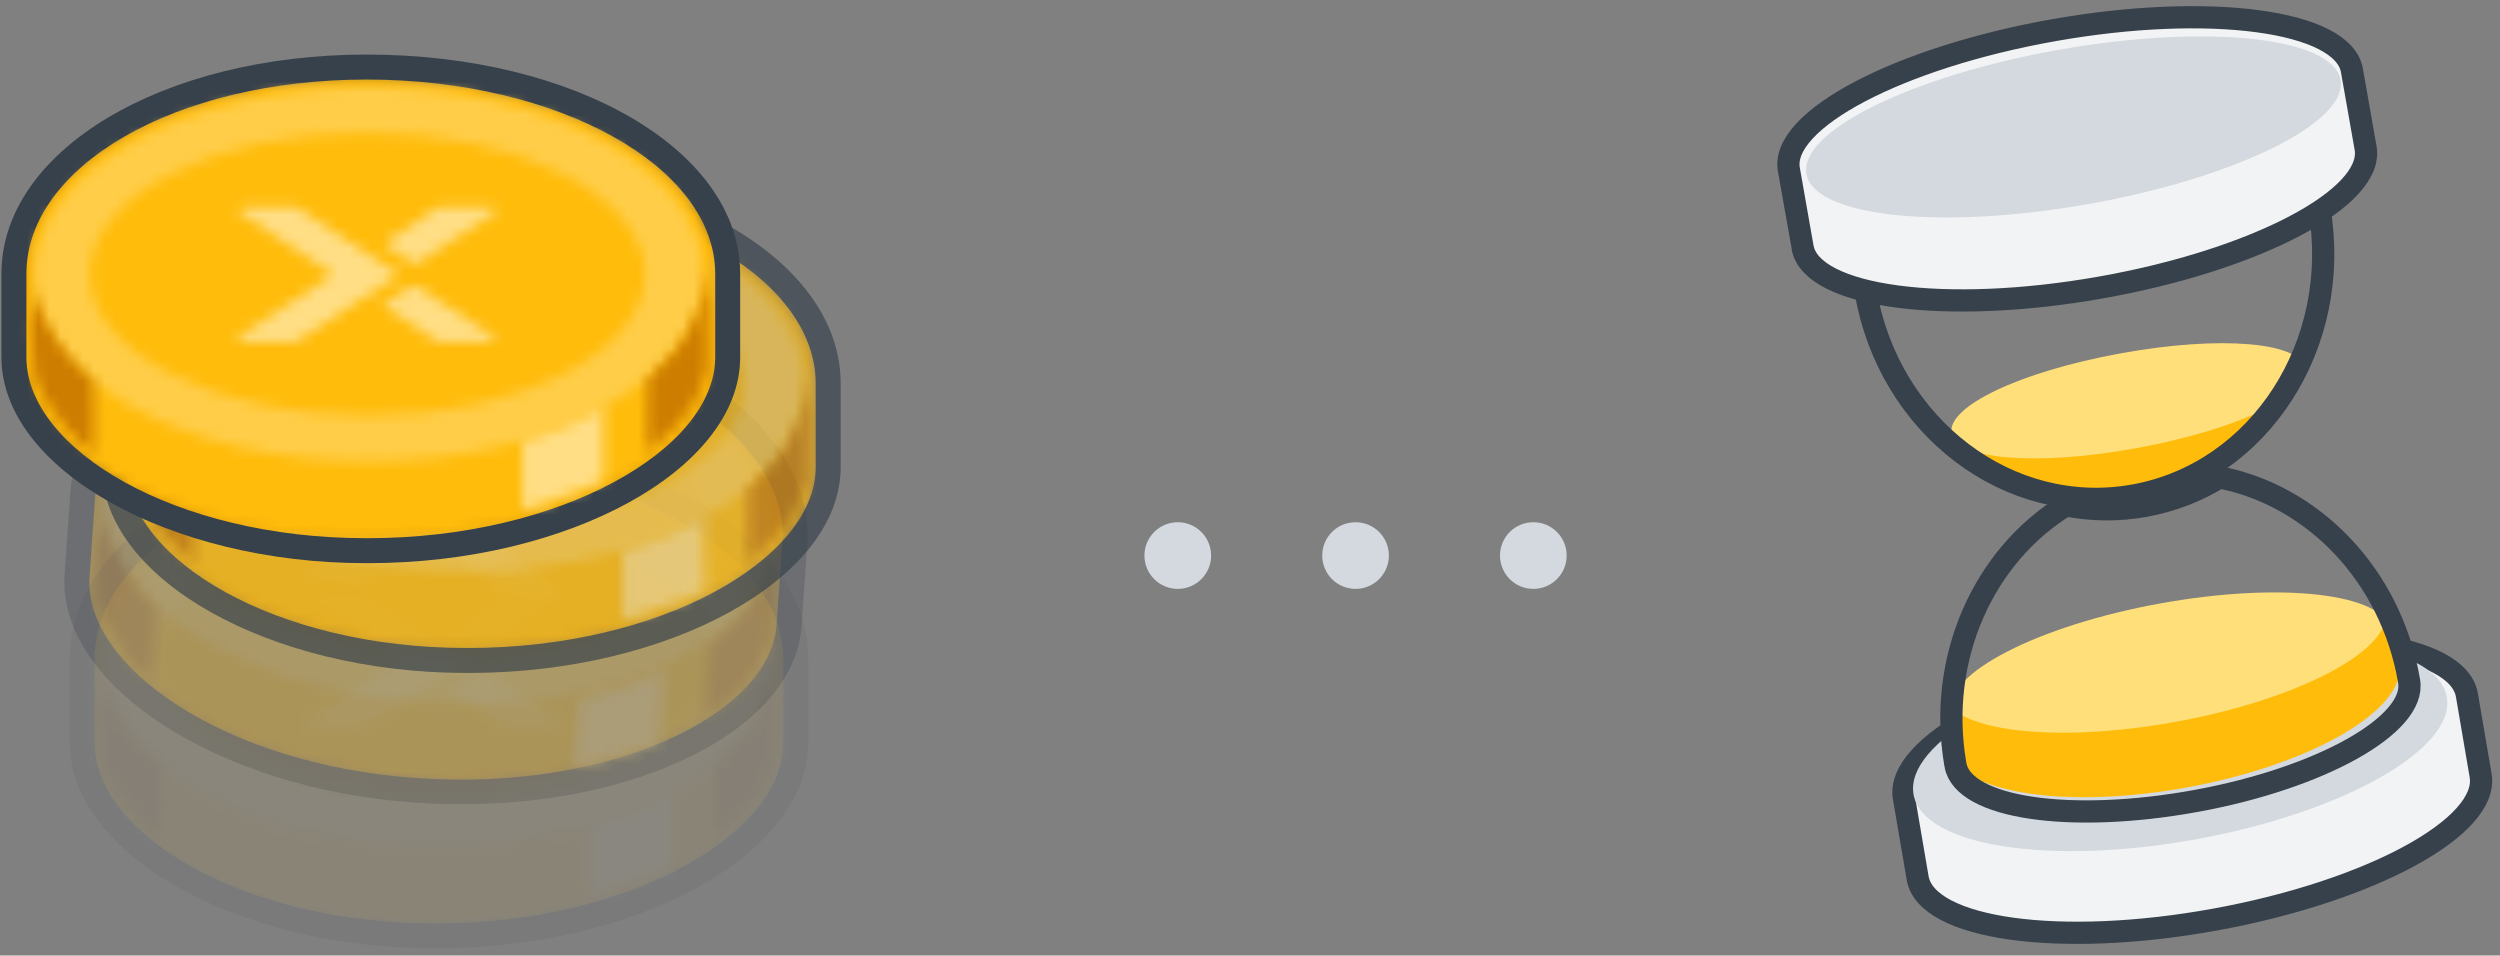 <?xml version="1.0" encoding="UTF-8"?>
<svg width="225px" height="86px" viewBox="0 0 225 86" version="1.1" xmlns="http://www.w3.org/2000/svg" xmlns:xlink="http://www.w3.org/1999/xlink">
    <rect x="0" y="0" width="225" height="86" fill="#808080" stroke="none"/>
    <!-- Generator: Sketch 49.3 (51167) - http://www.bohemiancoding.com/sketch -->
    <title>coins-pg-4</title>
    <desc>Created with Sketch.</desc>
    <defs>
        <path d="M0.816,17.746 L0.816,25.205 C0.882,33.319 14.907,41.172 32.189,41.108 C49.47,41.108 63.362,33.254 63.428,25.14 L63.428,17.679 C63.428,8.191 49.336,0.468 32.056,0.468 C14.774,0.468 0.816,8.255 0.816,17.746 Z" id="path-1"></path>
        <path d="M0.438,17.681 L0.438,25.143 C0.504,33.259 13.907,41.178 31.189,41.113 C48.47,41.113 62.362,33.259 62.428,25.143 L62.428,17.681 C62.428,8.192 48.337,0.468 31.056,0.468 C13.774,0.468 0.438,8.192 0.438,17.681 Z" id="path-3"></path>
        <path d="M0.181,16.713 C0.181,25.884 13.738,33.296 30.363,33.234 C46.99,33.234 60.418,25.821 60.418,16.65 C60.418,7.542 46.863,0.13 30.237,0.13 C13.61,0.13 0.181,7.605 0.181,16.713 Z" id="path-5"></path>
        <path d="M0.208,12.767 C0.275,19.677 11.509,25.219 25.268,25.219 C39.026,25.219 50.192,19.612 50.192,12.701 C50.126,5.855 38.96,0.248 25.134,0.248 C11.375,0.248 0.208,5.855 0.208,12.767 Z" id="path-7"></path>
        <path d="M18.783,0.956 C18.651,0.956 18.584,0.956 18.518,1.021 L14.065,3.956 C13.997,4.022 13.931,4.087 13.931,4.152 C13.931,4.217 13.931,4.282 13.997,4.347 L16.324,5.847 C16.391,5.847 16.457,5.913 16.59,5.913 C16.722,5.913 16.79,5.913 16.855,5.847 L23.769,1.413 C23.836,1.413 23.902,1.283 23.902,1.218 C23.902,1.086 23.702,0.956 23.503,0.956 L18.783,0.956 Z M1.037,0.956 C0.837,0.956 0.638,1.086 0.638,1.218 C0.638,1.283 0.704,1.348 0.772,1.413 L8.946,6.695 C9.012,6.761 9.079,6.826 9.079,6.892 C9.079,6.956 9.012,7.021 8.946,7.087 L0.704,12.369 C0.638,12.434 0.571,12.5 0.571,12.565 C0.571,12.695 0.772,12.826 0.969,12.826 L5.69,12.826 C5.823,12.826 5.888,12.826 5.955,12.761 L14.861,7.087 C14.929,7.021 14.994,6.956 14.994,6.892 C14.994,6.826 14.929,6.761 14.861,6.695 L6.021,1.021 C5.955,0.956 5.823,0.956 5.755,0.956 L1.037,0.956 Z M16.191,7.935 L13.865,9.435 C13.865,9.5 13.798,9.565 13.798,9.631 C13.798,9.695 13.865,9.761 13.931,9.825 L18.518,12.761 C18.584,12.826 18.717,12.826 18.651,12.826 L23.37,12.826 C23.569,12.826 23.769,12.695 23.769,12.565 C23.769,12.5 23.702,12.434 23.635,12.369 L16.722,7.935 C16.657,7.869 16.59,7.869 16.457,7.869 C16.391,7.869 16.258,7.869 16.191,7.935 Z" id="path-9"></path>
        <path d="M0.045,3.964 L0.34,8.08 C0.275,8.08 1.184,11.475 5.584,15.068 C5.717,14.869 5.584,8.68 5.584,8.513 C3.984,7.3 0.529,3.451 0.34,0.263 L0.045,3.964 Z" id="path-11"></path>
        <path d="M0.502,10.333 C0.502,10.634 0.37,16.714 0.502,16.912 C4.945,13.307 5.043,11.719 5.855,9.575 L5.855,4.545 L5.855,0.292 C5.41,7.259 0.502,10.032 0.502,10.333 Z" id="path-13"></path>
        <path d="M0.252,3.921 L0.252,10.159 C4.867,8.684 7.299,7.742 7.546,7.334 C7.532,4.364 7.532,2.234 7.546,0.943 C5.236,2.224 2.837,3.293 0.252,3.921 Z" id="path-15"></path>
        <path d="M0.478,17.702 L0.478,25.278 C0.544,33.519 14.569,41.496 31.851,41.431 C49.132,41.431 63.023,33.454 63.089,25.212 L63.089,17.635 C63.089,7.998 48.998,0.154 31.717,0.154 C14.435,0.154 0.478,8.063 0.478,17.702 Z" id="path-17"></path>
        <path d="M0.099,17.635 L0.099,25.212 C0.166,33.454 13.569,41.496 30.851,41.431 C48.132,41.431 62.023,33.454 62.089,25.212 L62.089,17.635 C62.089,7.998 47.998,0.154 30.717,0.154 C13.435,0.154 0.099,7.998 0.099,17.635 Z" id="path-19"></path>
        <path d="M0.806,17.7 C0.806,27.036 14.363,34.582 30.988,34.519 C47.615,34.519 61.043,26.972 61.043,17.636 C61.043,8.364 47.488,0.818 30.862,0.818 C14.234,0.818 0.806,8.428 0.806,17.7 Z" id="path-21"></path>
        <path d="M0.791,13.702 C0.859,20.747 12.092,26.396 25.851,26.396 C39.61,26.396 50.776,20.68 50.776,13.635 C50.709,6.655 39.543,0.94 25.717,0.94 C11.959,0.94 0.791,6.655 0.791,13.702 Z" id="path-23"></path>
        <path d="M18.297,0.653 C18.165,0.653 18.098,0.653 18.032,0.719 L13.579,3.709 C13.511,3.777 13.445,3.843 13.445,3.91 C13.445,3.976 13.445,4.042 13.511,4.109 L15.839,5.637 C15.905,5.637 15.971,5.704 16.104,5.704 C16.237,5.704 16.304,5.704 16.369,5.637 L23.283,1.118 C23.35,1.118 23.416,0.985 23.416,0.919 C23.416,0.785 23.216,0.653 23.017,0.653 L18.297,0.653 Z M0.551,0.653 C0.351,0.653 0.152,0.785 0.152,0.919 C0.152,0.985 0.218,1.052 0.286,1.118 L8.46,6.501 C8.527,6.568 8.593,6.635 8.593,6.702 C8.593,6.767 8.527,6.834 8.46,6.901 L0.218,12.284 C0.152,12.35 0.086,12.418 0.086,12.484 C0.086,12.617 0.286,12.75 0.484,12.75 L5.204,12.75 C5.337,12.75 5.402,12.75 5.47,12.683 L14.375,6.901 C14.443,6.834 14.509,6.767 14.509,6.702 C14.509,6.635 14.443,6.568 14.375,6.501 L5.535,0.719 C5.47,0.653 5.337,0.653 5.27,0.653 L0.551,0.653 Z M15.705,7.765 L13.379,9.294 C13.379,9.36 13.312,9.426 13.312,9.494 C13.312,9.559 13.379,9.626 13.445,9.692 L18.032,12.683 C18.098,12.75 18.231,12.75 18.165,12.75 L22.884,12.75 C23.083,12.75 23.283,12.617 23.283,12.484 C23.283,12.418 23.216,12.35 23.15,12.284 L16.237,7.765 C16.171,7.698 16.104,7.698 15.971,7.698 C15.905,7.698 15.772,7.698 15.705,7.765 Z" id="path-25"></path>
        <path d="M0.568,4.676 L0.864,8.81 C0.799,8.81 1.707,12.22 6.107,15.828 C6.24,15.628 6.107,9.412 6.107,9.245 C4.507,8.026 1.053,4.161 0.864,0.959 L0.568,4.676 Z" id="path-27"></path>
        <path d="M1.034,11.066 C1.034,11.368 0.902,17.471 1.034,17.67 C5.477,14.051 5.575,12.457 6.387,10.305 L6.387,5.256 L6.387,0.987 C5.942,7.98 1.034,10.764 1.034,11.066 Z" id="path-29"></path>
        <path d="M0.749,3.645 L0.749,9.937 C5.364,8.449 7.797,7.499 8.043,7.087 C8.03,4.091 8.03,1.942 8.043,0.641 C5.734,1.932 3.335,3.011 0.749,3.645 Z" id="path-31"></path>
        <path d="M0.799,17.963 L0.799,25.539 C0.865,33.78 14.89,41.756 32.172,41.691 C49.453,41.691 63.345,33.714 63.411,25.473 L63.411,17.895 C63.411,8.258 49.319,0.414 32.039,0.414 C14.757,0.414 0.799,8.323 0.799,17.963 Z" id="path-33"></path>
        <path d="M0.421,17.895 L0.421,25.473 C0.487,33.714 13.89,41.756 31.172,41.691 C48.453,41.691 62.345,33.714 62.411,25.473 L62.411,17.895 C62.411,8.258 48.319,0.414 31.039,0.414 C13.757,0.414 0.421,8.258 0.421,17.895 Z" id="path-35"></path>
        <path d="M0.128,16.96 C0.128,26.296 13.684,33.842 30.31,33.779 C46.936,33.779 60.364,26.232 60.364,16.896 C60.364,7.624 46.809,0.078 30.184,0.078 C13.556,0.078 0.128,7.689 0.128,16.96 Z" id="path-37"></path>
        <path d="M0.113,12.963 C0.18,20.007 11.414,25.656 25.172,25.656 C38.931,25.656 50.097,19.941 50.097,12.895 C50.031,5.916 38.865,0.2 25.039,0.2 C11.28,0.2 0.113,5.916 0.113,12.963 Z" id="path-39"></path>
        <path d="M18.619,0.913 C18.486,0.913 18.42,0.913 18.354,0.979 L13.9,3.97 C13.833,4.037 13.767,4.104 13.767,4.17 C13.767,4.236 13.767,4.303 13.833,4.369 L16.16,5.898 C16.226,5.898 16.293,5.964 16.425,5.964 C16.558,5.964 16.626,5.964 16.691,5.898 L23.605,1.378 C23.671,1.378 23.738,1.246 23.738,1.179 C23.738,1.046 23.537,0.913 23.338,0.913 L18.619,0.913 Z M0.873,0.913 C0.672,0.913 0.473,1.046 0.473,1.179 C0.473,1.246 0.54,1.312 0.607,1.378 L8.782,6.761 C8.848,6.829 8.914,6.895 8.914,6.963 C8.914,7.028 8.848,7.094 8.782,7.162 L0.54,12.544 C0.473,12.611 0.407,12.678 0.407,12.745 C0.407,12.877 0.607,13.01 0.805,13.01 L5.526,13.01 C5.658,13.01 5.724,13.01 5.791,12.944 L14.696,7.162 C14.765,7.094 14.83,7.028 14.83,6.963 C14.83,6.895 14.765,6.829 14.696,6.761 L5.856,0.979 C5.791,0.913 5.658,0.913 5.591,0.913 L0.873,0.913 Z M16.026,8.025 L13.7,9.554 C13.7,9.62 13.634,9.687 13.634,9.754 C13.634,9.819 13.7,9.887 13.767,9.952 L18.354,12.944 C18.42,13.01 18.553,13.01 18.486,13.01 L23.206,13.01 C23.405,13.01 23.605,12.877 23.605,12.745 C23.605,12.678 23.537,12.611 23.471,12.544 L16.558,8.025 C16.493,7.959 16.425,7.959 16.293,7.959 C16.226,7.959 16.094,7.959 16.026,8.025 Z" id="path-41"></path>
        <path d="M0.89,3.936 L1.185,8.07 C1.12,8.07 2.028,11.48 6.429,15.089 C6.561,14.889 6.429,8.673 6.429,8.505 C4.829,7.286 1.374,3.421 1.185,0.219 L0.89,3.936 Z" id="path-43"></path>
        <path d="M0.356,10.326 C0.356,10.629 0.223,16.731 0.356,16.93 C4.799,13.311 4.896,11.717 5.708,9.565 L5.708,4.516 L5.708,0.247 C5.263,7.24 0.356,10.024 0.356,10.326 Z" id="path-45"></path>
        <path d="M0.07,3.905 L0.07,10.197 C4.685,8.709 7.118,7.759 7.365,7.347 C7.351,4.351 7.351,2.203 7.365,0.901 C5.055,2.193 2.656,3.271 0.07,3.905 Z" id="path-47"></path>
        <path d="M0.799,17.87 L0.799,25.447 C0.866,33.687 14.891,41.664 32.173,41.599 C49.454,41.599 63.345,33.622 63.411,25.38 L63.411,17.803 C63.411,8.166 49.32,0.322 32.039,0.322 C14.757,0.322 0.799,8.231 0.799,17.87 Z" id="path-49"></path>
        <path d="M0.421,17.803 L0.421,25.38 C0.487,33.622 13.891,41.664 31.173,41.599 C48.454,41.599 62.345,33.622 62.411,25.38 L62.411,17.803 C62.411,8.166 48.32,0.322 31.039,0.322 C13.757,0.322 0.421,8.166 0.421,17.803 Z" id="path-51"></path>
        <path d="M0.128,17.868 C0.128,27.204 13.685,34.75 30.31,34.687 C46.937,34.687 60.365,27.14 60.365,17.804 C60.365,8.532 46.809,0.986 30.184,0.986 C13.556,0.986 0.128,8.596 0.128,17.868 Z" id="path-53"></path>
        <path d="M0.113,12.87 C0.181,19.915 11.414,25.564 25.173,25.564 C38.931,25.564 50.097,19.849 50.097,12.803 C50.031,5.824 38.865,0.108 25.039,0.108 C11.28,0.108 0.113,5.824 0.113,12.87 Z" id="path-55"></path>
        <path d="M18.619,0.821 C18.487,0.821 18.42,0.821 18.354,0.887 L13.901,3.878 C13.833,3.945 13.767,4.011 13.767,4.078 C13.767,4.144 13.767,4.21 13.833,4.277 L16.161,5.806 C16.227,5.806 16.293,5.872 16.426,5.872 C16.558,5.872 16.626,5.872 16.691,5.806 L23.605,1.286 C23.672,1.286 23.738,1.154 23.738,1.087 C23.738,0.953 23.538,0.821 23.339,0.821 L18.619,0.821 Z M0.873,0.821 C0.673,0.821 0.474,0.953 0.474,1.087 C0.474,1.154 0.54,1.22 0.608,1.286 L8.782,6.669 C8.848,6.737 8.915,6.803 8.915,6.87 C8.915,6.936 8.848,7.002 8.782,7.069 L0.54,12.452 C0.474,12.519 0.407,12.586 0.407,12.652 C0.407,12.785 0.608,12.918 0.805,12.918 L5.526,12.918 C5.659,12.918 5.724,12.918 5.792,12.851 L14.697,7.069 C14.765,7.002 14.831,6.936 14.831,6.87 C14.831,6.803 14.765,6.737 14.697,6.669 L5.857,0.887 C5.792,0.821 5.659,0.821 5.591,0.821 L0.873,0.821 Z M16.027,7.933 L13.701,9.462 C13.701,9.528 13.634,9.594 13.634,9.662 C13.634,9.727 13.701,9.795 13.767,9.86 L18.354,12.851 C18.42,12.918 18.553,12.918 18.487,12.918 L23.206,12.918 C23.405,12.918 23.605,12.785 23.605,12.652 C23.605,12.586 23.538,12.519 23.472,12.452 L16.558,7.933 C16.493,7.866 16.426,7.866 16.293,7.866 C16.227,7.866 16.094,7.866 16.027,7.933 Z" id="path-57"></path>
        <path d="M0.89,3.844 L1.186,7.978 C1.12,7.978 2.029,11.388 6.429,14.997 C6.562,14.797 6.429,8.581 6.429,8.413 C4.829,7.194 1.374,3.329 1.186,0.127 L0.89,3.844 Z" id="path-59"></path>
        <path d="M0.356,10.234 C0.356,10.537 0.223,16.639 0.356,16.838 C4.799,13.219 4.897,11.625 5.709,9.473 L5.709,4.424 L5.709,0.155 C5.263,7.148 0.356,9.932 0.356,10.234 Z" id="path-61"></path>
        <path d="M0.071,3.813 L0.071,10.105 C4.686,8.617 7.119,7.667 7.365,7.255 C7.351,4.259 7.351,2.111 7.365,0.809 C5.056,2.101 2.657,3.179 0.071,3.813 Z" id="path-63"></path>
    </defs>
    <g id="Page-1" stroke="none" stroke-width="1" fill="none" fill-rule="evenodd">
        <g id="coins-pg-4" transform="translate(-1, 1)">
            <g id="Page-1" transform="translate(161, 0)">
                <path d="M15.624,38.236 C20.217,42.522 26.457,44.657 32.842,43.494 C39.226,42.332 44.382,38.123 47.278,32.475 L15.624,38.236 Z" id="Fill-1" fill="#FFBC0B"></path>
                <path d="M47.461,32.165 C47.878,34.516 41.459,37.658 32.308,39.329 C23.159,41.001 16.061,40.331 15.644,37.98 C15.226,35.628 21.646,32.486 30.796,30.814 C39.945,29.142 47.043,29.814 47.461,32.165" id="Fill-3" fill="#FFDF7A"></path>
                <path d="M35.214,57.831 C21.223,60.385 10.54,66.194 11.354,70.804 C11.354,70.804 12.587,78.029 12.588,78.033 C13.401,82.643 25.403,84.309 39.395,81.754 C53.371,79.202 64.045,73.403 63.257,68.797 L62.021,61.552 C61.208,56.942 49.207,55.277 35.214,57.831" id="Fill-5" fill="#F2F3F4"></path>
                <path d="M35.214,57.831 C21.223,60.385 10.54,66.194 11.354,70.804 C11.354,70.804 12.587,78.029 12.588,78.033 C13.401,82.643 25.403,84.309 39.395,81.754 C53.371,79.202 64.045,73.403 63.257,68.797 L62.021,61.552 C61.208,56.942 49.207,55.277 35.214,57.831 Z" id="Stroke-7" stroke="#37414B" stroke-width="2"></path>
                <path d="M60.215,61.735 C61.033,66.378 50.951,72.105 37.698,74.526 C24.444,76.947 13.037,75.144 12.22,70.5 C11.402,65.857 21.484,60.13 34.737,57.709 C47.991,55.288 59.398,57.091 60.215,61.735" id="Fill-9" fill="#D4D9DF"></path>
                <path d="M55.142,55.691 C55.726,58.99 47.359,63.277 36.453,65.268 C25.549,67.259 16.237,66.198 15.653,62.9 C15.069,59.602 23.437,55.315 34.341,53.324 C45.246,51.333 54.558,52.393 55.142,55.691" id="Fill-11" fill="#FFDF7A"></path>
                <path d="M55.93,58.717 C55.93,58.714 55.929,58.712 55.929,58.71 C55.649,57.085 55.231,55.527 54.689,54.045 C55.28,57.514 46.848,61.951 35.836,63.961 C24.811,65.974 15.377,64.793 14.763,61.322 L14.763,61.316 C14.746,62.905 14.869,64.521 15.147,66.152 L15.148,66.152 C15.149,66.157 15.148,66.161 15.149,66.166 C15.871,70.266 25.584,71.922 36.846,69.866 C48.095,67.81 56.632,62.828 55.932,58.731 C55.932,58.727 55.931,58.725 55.931,58.721 C55.931,58.72 55.931,58.718 55.93,58.717" id="Fill-13" fill="#FFBC0B"></path>
                <path d="M7.897,25.203 L7.897,25.206 C7.898,25.209 7.898,25.211 7.899,25.213 C9.992,37.412 20.821,45.635 32.095,43.583 C43.374,41.531 50.828,29.97 48.741,17.761 L48.74,17.761 C48.739,17.756 48.74,17.753 48.739,17.748 C48.053,13.85 38.354,12.36 27.075,14.421 C15.808,16.478 7.23,21.299 7.896,25.194 L7.894,25.194 C7.896,25.197 7.896,25.199 7.897,25.203 Z" id="Stroke-15" stroke="#37414B" stroke-width="2"></path>
                <path d="M56.82,60.311 C56.82,60.311 56.817,60.294 56.817,60.291 C55.174,50.72 48.153,43.598 39.758,41.966 C37.743,43.199 35.493,44.083 33.066,44.526 C30.638,44.968 28.232,44.931 25.929,44.482 C18.576,48.983 14.337,58.163 15.974,67.744 C15.974,67.744 15.995,67.85 15.995,67.853 C16.681,71.751 26.361,73.144 37.64,71.085 C48.907,69.027 57.486,64.206 56.82,60.311 Z" id="Stroke-17" stroke="#37414B" stroke-width="2"></path>
                <path d="M24.862,1.712 C10.87,4.186 0.187,9.812 1.001,14.277 C1.001,14.277 2.233,21.271 2.235,21.276 C3.049,25.741 15.05,27.354 29.041,24.881 C43.018,22.409 53.692,16.794 52.905,12.331 L51.669,5.317 C50.855,0.852 38.854,-0.762 24.862,1.712" id="Fill-19" fill="#F2F3F4"></path>
                <path d="M24.862,1.712 C10.87,4.186 0.187,9.812 1.001,14.277 C1.001,14.277 2.233,21.271 2.235,21.276 C3.049,25.741 15.05,27.354 29.041,24.881 C43.018,22.409 53.692,16.794 52.905,12.331 L51.669,5.317 C50.855,0.852 38.854,-0.762 24.862,1.712 Z" id="Stroke-21" stroke="#37414B" stroke-width="2"></path>
                <path d="M50.646,6.179 C51.352,10.019 41.165,15.032 27.892,17.377 C14.618,19.721 3.286,18.51 2.58,14.672 C1.873,10.831 12.06,5.818 25.334,3.474 C38.607,1.127 49.939,2.339 50.646,6.179" id="Fill-23" fill="#D4D9DF"></path>
            </g>
            <g id="Page-1-Copy-11" opacity="0.285" transform="translate(40.39, 48.38) rotate(-356) translate(-40.39, -48.38) translate(6.89, 25.38)">
                <g id="Group-3" transform="translate(1, 2.627)">
                    <mask id="mask-2" fill="white">
                        <use xlink:href="#path-1"></use>
                    </mask>
                    <g id="Clip-2"></g>
                    <polygon id="Fill-1" fill="#E69C00" mask="url(#mask-2)" points="-2.54 44.361 66.718 44.361 66.718 -2.853 -2.54 -2.853"></polygon>
                </g>
                <g id="Group-6" transform="translate(2, 2.627)">
                    <mask id="mask-4" fill="white">
                        <use xlink:href="#path-3"></use>
                    </mask>
                    <g id="Clip-5"></g>
                    <polygon id="Fill-4" fill="#FFBC0B" mask="url(#mask-4)" points="-2.919 44.366 65.719 44.366 65.719 -2.853 -2.919 -2.853"></polygon>
                </g>
                <path d="M33.034,0.848 C14.603,0.848 0.168,9.385 0.168,20.284 L0.168,27.749 C0.248,37.618 15.262,45.941 32.954,45.941 L33.176,45.941 C51.238,45.941 66.574,37.618 66.655,27.766 L66.655,20.284 C66.655,9.385 51.886,0.848 33.034,0.848 M33.034,3.063 C50.315,3.063 64.406,10.79 64.406,20.284 L64.406,27.749 C64.34,35.868 50.447,43.726 33.167,43.726 L32.954,43.726 C15.776,43.726 2.482,35.835 2.416,27.749 L2.416,20.284 C2.416,10.79 15.752,3.063 33.034,3.063" id="Fill-7" fill="#37414B"></path>
                <g id="Group-11" transform="translate(3, 3.627)">
                    <mask id="mask-6" fill="white">
                        <use xlink:href="#path-5"></use>
                    </mask>
                    <g id="Clip-10"></g>
                    <polygon id="Fill-9" fill="#FFCD48" mask="url(#mask-6)" points="-3.175 36.484 63.708 36.484 63.708 -3.191 -3.175 -3.191"></polygon>
                </g>
                <g id="Group-14" transform="translate(8, 7.627)">
                    <mask id="mask-8" fill="white">
                        <use xlink:href="#path-7"></use>
                    </mask>
                    <g id="Clip-13"></g>
                    <polygon id="Fill-12" fill="#FFBC0B" mask="url(#mask-8)" points="-3.147 28.469 53.482 28.469 53.482 -3.074 -3.147 -3.074"></polygon>
                </g>
                <g id="Group-17" transform="translate(21, 13.627)">
                    <mask id="mask-10" fill="white">
                        <use xlink:href="#path-9"></use>
                    </mask>
                    <g id="Clip-16"></g>
                    <polygon id="Fill-15" fill="#FFDE85" mask="url(#mask-10)" points="-2.785 16.077 27.192 16.077 27.192 -2.365 -2.785 -2.365"></polygon>
                </g>
                <g id="Group-20" transform="translate(3, 21.627)">
                    <mask id="mask-12" fill="white">
                        <use xlink:href="#path-11"></use>
                    </mask>
                    <g id="Clip-19"></g>
                    <polygon id="Fill-18" fill="#CD7D00" mask="url(#mask-12)" points="-3.312 18.32 8.934 18.32 8.934 -3.058 -3.312 -3.058"></polygon>
                </g>
                <g id="Group-23" transform="translate(58, 19.627)">
                    <mask id="mask-14" fill="white">
                        <use xlink:href="#path-13"></use>
                    </mask>
                    <g id="Clip-22"></g>
                    <polygon id="Fill-21" fill="#CD7D00" mask="url(#mask-14)" points="-2.914 20.165 9.145 20.165 9.145 -3.028 -2.914 -3.028"></polygon>
                </g>
                <g id="Group-26" transform="translate(47, 31.627)">
                    <mask id="mask-16" fill="white">
                        <use xlink:href="#path-15"></use>
                    </mask>
                    <g id="Clip-25"></g>
                    <polygon id="Fill-24" fill="#FFDE85" mask="url(#mask-16)" points="-3.105 13.413 10.835 13.413 10.835 -2.379 -3.105 -2.379"></polygon>
                </g>
            </g>
            <g id="Page-1-Copy-12" opacity="0.084" transform="translate(40.413, 61.549) rotate(-360) translate(-40.413, -61.549) translate(6.413, 38.049)">
                <g id="Group-3" transform="translate(2, 2.627)">
                    <mask id="mask-18" fill="white">
                        <use xlink:href="#path-17"></use>
                    </mask>
                    <g id="Clip-2"></g>
                    <polygon id="Fill-1" fill="#E69C00" mask="url(#mask-18)" points="-2.846 44.754 66.413 44.754 66.413 -3.17 -2.846 -3.17"></polygon>
                </g>
                <g id="Group-6" transform="translate(3, 2.627)">
                    <mask id="mask-20" fill="white">
                        <use xlink:href="#path-19"></use>
                    </mask>
                    <g id="Clip-5"></g>
                    <polygon id="Fill-4" fill="#FFBC0B" mask="url(#mask-20)" points="-3.224 44.754 65.414 44.754 65.414 -3.17 -3.224 -3.17"></polygon>
                </g>
                <path d="M33.718,0.532 C15.287,0.532 0.851,9.198 0.851,20.262 L0.851,27.839 C0.932,37.857 15.946,46.306 33.638,46.306 L33.859,46.306 C51.922,46.306 67.258,37.857 67.338,27.857 L67.338,20.262 C67.338,9.198 52.57,0.532 33.718,0.532 M33.718,2.781 C50.999,2.781 65.09,10.625 65.09,20.262 L65.09,27.839 C65.024,36.081 51.131,44.058 33.85,44.058 L33.638,44.058 C16.459,44.058 3.166,36.047 3.1,27.839 L3.1,20.262 C3.1,10.625 16.436,2.781 33.718,2.781" id="Fill-7" fill="#37414B"></path>
                <g id="Group-11" transform="translate(3, 2.627)">
                    <mask id="mask-22" fill="white">
                        <use xlink:href="#path-21"></use>
                    </mask>
                    <g id="Clip-10"></g>
                    <polygon id="Fill-9" fill="#FFCD48" mask="url(#mask-22)" points="-2.517 37.841 64.366 37.841 64.366 -2.505 -2.517 -2.505"></polygon>
                </g>
                <g id="Group-14" transform="translate(8, 6.627)">
                    <mask id="mask-24" fill="white">
                        <use xlink:href="#path-23"></use>
                    </mask>
                    <g id="Clip-13"></g>
                    <polygon id="Fill-12" fill="#FFBC0B" mask="url(#mask-24)" points="-2.531 29.719 54.099 29.719 54.099 -2.385 -2.531 -2.385"></polygon>
                </g>
                <g id="Group-17" transform="translate(22, 13.627)">
                    <mask id="mask-26" fill="white">
                        <use xlink:href="#path-25"></use>
                    </mask>
                    <g id="Clip-16"></g>
                    <polygon id="Fill-15" fill="#FFDE85" mask="url(#mask-26)" points="-3.238 16.073 26.739 16.073 26.739 -2.671 -3.238 -2.671"></polygon>
                </g>
                <g id="Group-20" transform="translate(3, 20.627)">
                    <mask id="mask-28" fill="white">
                        <use xlink:href="#path-27"></use>
                    </mask>
                    <g id="Clip-19"></g>
                    <polygon id="Fill-18" fill="#CD7D00" mask="url(#mask-28)" points="-2.755 19.152 9.49 19.152 9.49 -2.364 -2.755 -2.364"></polygon>
                </g>
                <g id="Group-23" transform="translate(58, 18.627)">
                    <mask id="mask-30" fill="white">
                        <use xlink:href="#path-29"></use>
                    </mask>
                    <g id="Clip-22"></g>
                    <polygon id="Fill-21" fill="#CD7D00" mask="url(#mask-30)" points="-2.349 20.994 9.71 20.994 9.71 -2.335 -2.349 -2.335"></polygon>
                </g>
                <g id="Group-26" transform="translate(47, 31.627)">
                    <mask id="mask-32" fill="white">
                        <use xlink:href="#path-31"></use>
                    </mask>
                    <g id="Clip-25"></g>
                    <polygon id="Fill-24" fill="#FFDE85" mask="url(#mask-32)" points="-2.574 13.26 11.365 13.26 11.365 -2.684 -2.574 -2.684"></polygon>
                </g>
            </g>
            <g id="Page-1-Copy-10" opacity="0.689" transform="translate(43.5, 36.5) rotate(-360) translate(-43.5, -36.5) translate(10, 13)">
                <g id="Group-3" transform="translate(1, 2.627)">
                    <mask id="mask-34" fill="white">
                        <use xlink:href="#path-33"></use>
                    </mask>
                    <g id="Clip-2"></g>
                    <polygon id="Fill-1" fill="#E69C00" mask="url(#mask-34)" points="-2.524 45.014 66.734 45.014 66.734 -2.909 -2.524 -2.909"></polygon>
                </g>
                <g id="Group-6" transform="translate(2, 2.627)">
                    <mask id="mask-36" fill="white">
                        <use xlink:href="#path-35"></use>
                    </mask>
                    <g id="Clip-5"></g>
                    <polygon id="Fill-4" fill="#FFBC0B" mask="url(#mask-36)" points="-2.903 45.014 65.735 45.014 65.735 -2.909 -2.903 -2.909"></polygon>
                </g>
                <path d="M33.039,0.793 C14.608,0.793 0.173,9.458 0.173,20.522 L0.173,28.1 C0.254,38.118 15.267,46.566 32.959,46.566 L33.181,46.566 C51.243,46.566 66.579,38.118 66.66,28.118 L66.66,20.522 C66.66,9.458 51.892,0.793 33.039,0.793 M33.039,3.041 C50.32,3.041 64.411,10.885 64.411,20.522 L64.411,28.1 C64.345,36.341 50.453,44.318 33.172,44.318 L32.959,44.318 C15.781,44.318 2.488,36.308 2.421,28.1 L2.421,20.522 C2.421,10.885 15.757,3.041 33.039,3.041" id="Fill-7" fill="#37414B"></path>
                <g id="Group-11" transform="translate(3, 3.627)">
                    <mask id="mask-38" fill="white">
                        <use xlink:href="#path-37"></use>
                    </mask>
                    <g id="Clip-10"></g>
                    <polygon id="Fill-9" fill="#FFCD48" mask="url(#mask-38)" points="-3.195 37.101 63.687 37.101 63.687 -3.245 -3.195 -3.245"></polygon>
                </g>
                <g id="Group-14" transform="translate(8, 7.627)">
                    <mask id="mask-40" fill="white">
                        <use xlink:href="#path-39"></use>
                    </mask>
                    <g id="Clip-13"></g>
                    <polygon id="Fill-12" fill="#FFBC0B" mask="url(#mask-40)" points="-3.209 28.98 53.42 28.98 53.42 -3.124 -3.209 -3.124"></polygon>
                </g>
                <g id="Group-17" transform="translate(21, 13.627)">
                    <mask id="mask-42" fill="white">
                        <use xlink:href="#path-41"></use>
                    </mask>
                    <g id="Clip-16"></g>
                    <polygon id="Fill-15" fill="#FFDE85" mask="url(#mask-42)" points="-2.916 16.333 27.061 16.333 27.061 -2.41 -2.916 -2.41"></polygon>
                </g>
                <g id="Group-20" transform="translate(2, 21.627)">
                    <mask id="mask-44" fill="white">
                        <use xlink:href="#path-43"></use>
                    </mask>
                    <g id="Clip-19"></g>
                    <polygon id="Fill-18" fill="#CD7D00" mask="url(#mask-44)" points="-2.434 18.412 9.812 18.412 9.812 -3.104 -2.434 -3.104"></polygon>
                </g>
                <g id="Group-23" transform="translate(58, 19.627)">
                    <mask id="mask-46" fill="white">
                        <use xlink:href="#path-45"></use>
                    </mask>
                    <g id="Clip-22"></g>
                    <polygon id="Fill-21" fill="#CD7D00" mask="url(#mask-46)" points="-3.027 20.255 9.031 20.255 9.031 -3.075 -3.027 -3.075"></polygon>
                </g>
                <g id="Group-26" transform="translate(47, 31.627)">
                    <mask id="mask-48" fill="white">
                        <use xlink:href="#path-47"></use>
                    </mask>
                    <g id="Clip-25"></g>
                    <polygon id="Fill-24" fill="#FFDE85" mask="url(#mask-48)" points="-3.253 13.521 10.687 13.521 10.687 -2.423 -3.253 -2.423"></polygon>
                </g>
            </g>
            <g id="Page-1-Copy-10" transform="translate(34.455, 26.71) rotate(-360) translate(-34.455, -26.71) translate(0.955, 3.21)">
                <g id="Group-3" transform="translate(1, 2.627)">
                    <mask id="mask-50" fill="white">
                        <use xlink:href="#path-49"></use>
                    </mask>
                    <g id="Clip-2"></g>
                    <polygon id="Fill-1" fill="#E69C00" mask="url(#mask-50)" points="-2.524 44.922 66.735 44.922 66.735 -3.001 -2.524 -3.001"></polygon>
                </g>
                <g id="Group-6" transform="translate(2, 2.627)">
                    <mask id="mask-52" fill="white">
                        <use xlink:href="#path-51"></use>
                    </mask>
                    <g id="Clip-5"></g>
                    <polygon id="Fill-4" fill="#FFBC0B" mask="url(#mask-52)" points="-2.902 44.922 65.736 44.922 65.736 -3.001 -2.902 -3.001"></polygon>
                </g>
                <path d="M33.04,0.7 C14.609,0.7 0.173,9.366 0.173,20.43 L0.173,28.007 C0.254,38.026 15.267,46.474 32.96,46.474 L33.181,46.474 C51.243,46.474 66.579,38.026 66.66,28.025 L66.66,20.43 C66.66,9.366 51.892,0.7 33.04,0.7 M33.04,2.949 C50.32,2.949 64.412,10.793 64.412,20.43 L64.412,28.007 C64.345,36.249 50.453,44.226 33.172,44.226 L32.96,44.226 C15.781,44.226 2.488,36.216 2.422,28.007 L2.422,20.43 C2.422,10.793 15.758,2.949 33.04,2.949" id="Fill-7" fill="#37414B"></path>
                <g id="Group-11" transform="translate(3, 2.627)">
                    <mask id="mask-54" fill="white">
                        <use xlink:href="#path-53"></use>
                    </mask>
                    <g id="Clip-10"></g>
                    <polygon id="Fill-9" fill="#FFCD48" mask="url(#mask-54)" points="-3.195 38.009 63.688 38.009 63.688 -2.337 -3.195 -2.337"></polygon>
                </g>
                <g id="Group-14" transform="translate(8, 7.627)">
                    <mask id="mask-56" fill="white">
                        <use xlink:href="#path-55"></use>
                    </mask>
                    <g id="Clip-13"></g>
                    <polygon id="Fill-12" fill="#FFBC0B" mask="url(#mask-56)" points="-3.209 28.888 53.421 28.888 53.421 -3.217 -3.209 -3.217"></polygon>
                </g>
                <g id="Group-17" transform="translate(21, 13.627)">
                    <mask id="mask-58" fill="white">
                        <use xlink:href="#path-57"></use>
                    </mask>
                    <g id="Clip-16"></g>
                    <polygon id="Fill-15" fill="#FFDE85" mask="url(#mask-58)" points="-2.916 16.241 27.061 16.241 27.061 -2.503 -2.916 -2.503"></polygon>
                </g>
                <g id="Group-20" transform="translate(2, 21.627)">
                    <mask id="mask-60" fill="white">
                        <use xlink:href="#path-59"></use>
                    </mask>
                    <g id="Clip-19"></g>
                    <polygon id="Fill-18" fill="#CD7D00" mask="url(#mask-60)" points="-2.433 18.32 9.812 18.32 9.812 -3.196 -2.433 -3.196"></polygon>
                </g>
                <g id="Group-23" transform="translate(58, 19.627)">
                    <mask id="mask-62" fill="white">
                        <use xlink:href="#path-61"></use>
                    </mask>
                    <g id="Clip-22"></g>
                    <polygon id="Fill-21" fill="#CD7D00" mask="url(#mask-62)" points="-3.027 20.163 9.032 20.163 9.032 -3.167 -3.027 -3.167"></polygon>
                </g>
                <g id="Group-26" transform="translate(47, 31.627)">
                    <mask id="mask-64" fill="white">
                        <use xlink:href="#path-63"></use>
                    </mask>
                    <g id="Clip-25"></g>
                    <polygon id="Fill-24" fill="#FFDE85" mask="url(#mask-64)" points="-3.253 13.429 10.687 13.429 10.687 -2.516 -3.253 -2.516"></polygon>
                </g>
            </g>
            <circle id="Oval" fill="#D4D9DF" cx="107" cy="49" r="3"></circle>
            <circle id="Oval-Copy" fill="#D4D9DF" cx="123" cy="49" r="3"></circle>
            <circle id="Oval-Copy-2" fill="#D4D9DF" cx="139" cy="49" r="3"></circle>
        </g>
    </g>
</svg>